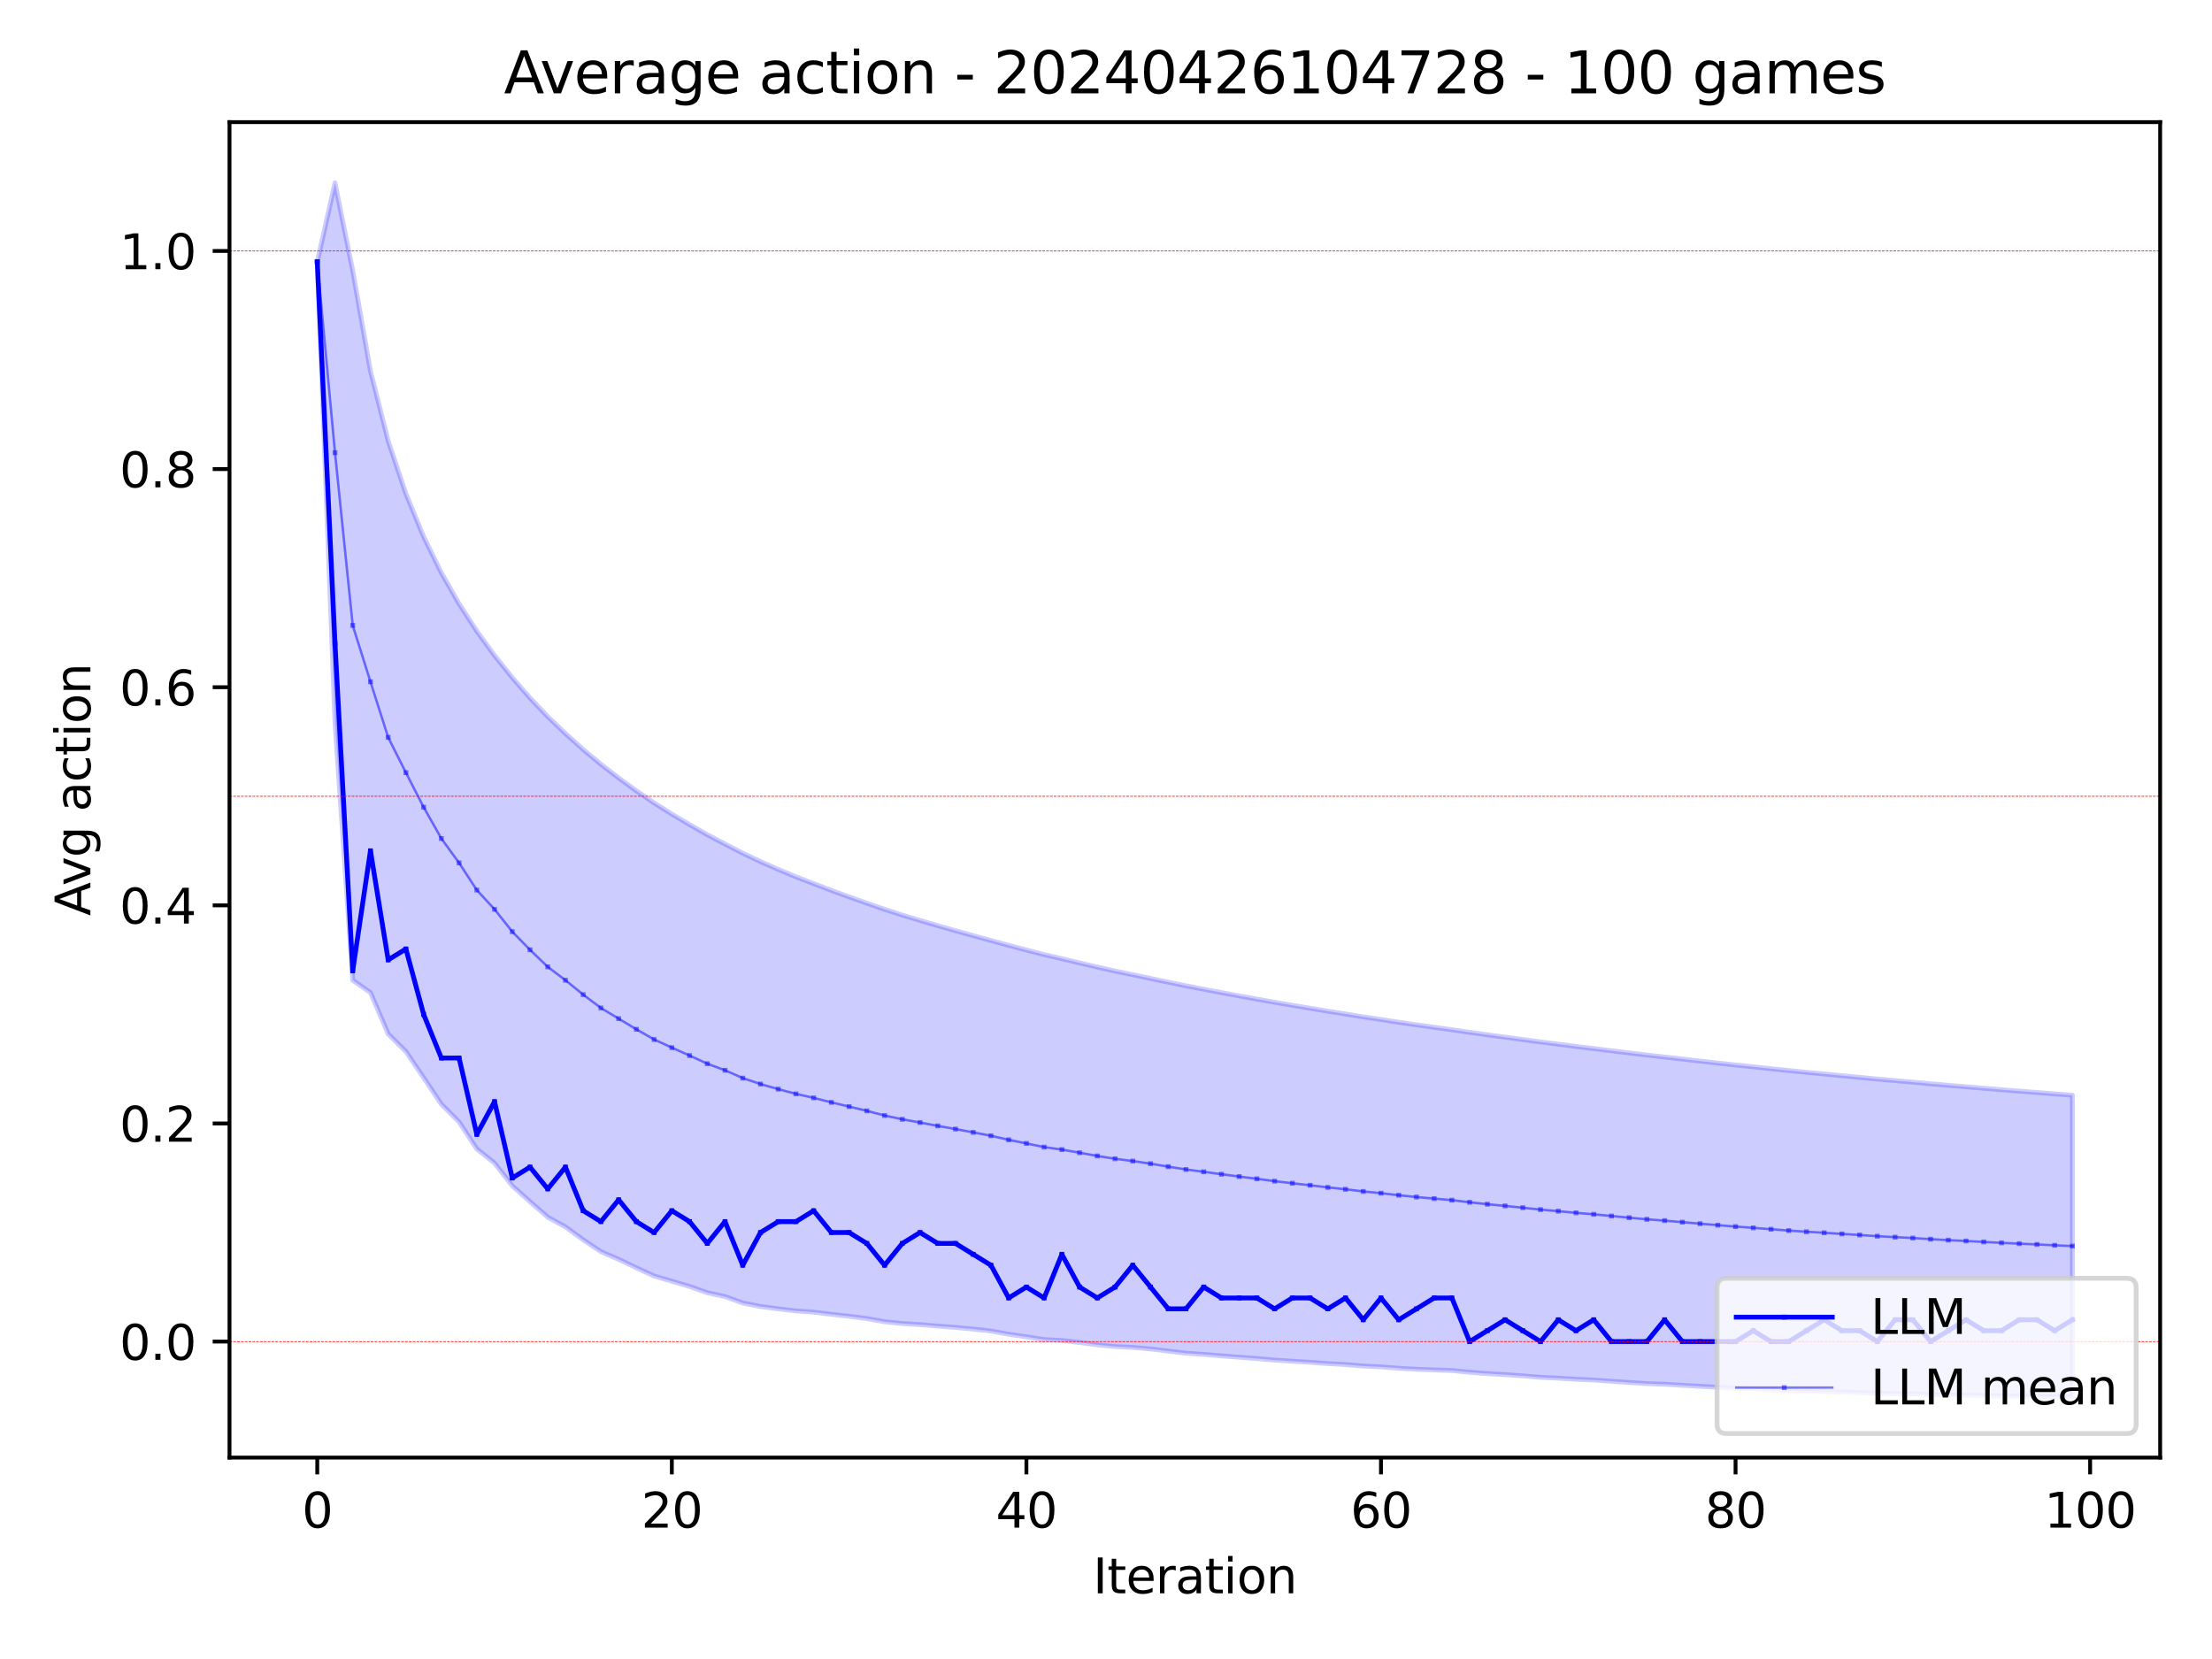 <?xml version="1.0" encoding="utf-8" standalone="no"?>
<!DOCTYPE svg PUBLIC "-//W3C//DTD SVG 1.1//EN"
  "http://www.w3.org/Graphics/SVG/1.1/DTD/svg11.dtd">
<svg xmlns:xlink="http://www.w3.org/1999/xlink" width="460.8pt" height="345.6pt" viewBox="0 0 460.8 345.6" xmlns="http://www.w3.org/2000/svg" version="1.1">
 <defs>
  <style type="text/css">*{stroke-linejoin: round; stroke-linecap: butt}</style>
 </defs>
 <g id="figure_1">
  <g id="patch_1">
   <path d="M 0 345.6 
L 460.8 345.6 
L 460.8 0 
L 0 0 
z
" style="fill: #ffffff"/>
  </g>
  <g id="axes_1">
   <g id="patch_2">
    <path d="M 47.81 303.64 
L 450 303.64 
L 450 25.44 
L 47.81 25.44 
z
" style="fill: #ffffff"/>
   </g>
   <g id="PolyCollection_1">
    <defs>
     <path id="ma102664240" d="M 66.091 -291.046 
L 66.091 -291.046 
L 69.785 -307.515 
L 73.478 -289.225 
L 77.171 -268.33 
L 80.864 -253.764 
L 84.557 -242.752 
L 88.251 -233.807 
L 91.944 -226.268 
L 95.637 -219.81 
L 99.33 -214.119 
L 103.023 -209.042 
L 106.717 -204.444 
L 110.41 -200.211 
L 114.103 -196.323 
L 117.796 -192.787 
L 121.489 -189.474 
L 125.183 -186.383 
L 128.876 -183.54 
L 132.569 -180.858 
L 136.262 -178.334 
L 139.955 -176.014 
L 143.649 -173.819 
L 147.342 -171.715 
L 151.035 -169.776 
L 154.728 -167.869 
L 158.421 -166.116 
L 162.115 -164.488 
L 165.808 -162.949 
L 169.501 -161.524 
L 173.194 -160.111 
L 176.888 -158.766 
L 180.581 -157.459 
L 184.274 -156.17 
L 187.967 -154.976 
L 191.66 -153.861 
L 195.354 -152.768 
L 199.047 -151.719 
L 202.74 -150.689 
L 206.433 -149.679 
L 210.126 -148.663 
L 213.82 -147.691 
L 217.513 -146.739 
L 221.206 -145.886 
L 224.899 -145.006 
L 228.592 -144.142 
L 232.286 -143.316 
L 235.979 -142.552 
L 239.672 -141.776 
L 243.365 -140.998 
L 247.058 -140.242 
L 250.752 -139.532 
L 254.445 -138.828 
L 258.138 -138.143 
L 261.831 -137.476 
L 265.524 -136.815 
L 269.218 -136.183 
L 272.911 -135.567 
L 276.604 -134.954 
L 280.297 -134.369 
L 283.99 -133.775 
L 287.684 -133.219 
L 291.377 -132.651 
L 295.07 -132.108 
L 298.763 -131.591 
L 302.456 -131.085 
L 306.15 -130.551 
L 309.843 -130.034 
L 313.536 -129.537 
L 317.229 -129.041 
L 320.922 -128.547 
L 324.616 -128.081 
L 328.309 -127.613 
L 332.002 -127.165 
L 335.695 -126.708 
L 339.389 -126.259 
L 343.082 -125.818 
L 346.775 -125.404 
L 350.468 -124.979 
L 354.161 -124.561 
L 357.855 -124.151 
L 361.548 -123.748 
L 365.241 -123.36 
L 368.934 -122.971 
L 372.627 -122.588 
L 376.321 -122.221 
L 380.014 -121.871 
L 383.707 -121.516 
L 387.4 -121.168 
L 391.093 -120.816 
L 394.787 -120.489 
L 398.48 -120.169 
L 402.173 -119.834 
L 405.866 -119.513 
L 409.559 -119.208 
L 413.253 -118.898 
L 416.946 -118.592 
L 420.639 -118.302 
L 424.332 -118.016 
L 428.025 -117.725 
L 431.719 -117.448 
L 431.719 -54.605 
L 431.719 -54.605 
L 428.025 -54.639 
L 424.332 -54.711 
L 420.639 -54.749 
L 416.946 -54.789 
L 413.253 -54.868 
L 409.559 -54.951 
L 405.866 -54.999 
L 402.173 -55.088 
L 398.48 -55.222 
L 394.787 -55.28 
L 391.093 -55.341 
L 387.4 -55.488 
L 383.707 -55.597 
L 380.014 -55.711 
L 376.321 -55.788 
L 372.627 -55.911 
L 368.934 -56.086 
L 365.241 -56.267 
L 361.548 -56.409 
L 357.855 -56.604 
L 354.161 -56.808 
L 350.468 -57.02 
L 346.775 -57.241 
L 343.082 -57.371 
L 339.389 -57.609 
L 335.695 -57.857 
L 332.002 -58.117 
L 328.309 -58.279 
L 324.616 -58.503 
L 320.922 -58.683 
L 317.229 -58.986 
L 313.536 -59.243 
L 309.843 -59.454 
L 306.15 -59.736 
L 302.456 -60.094 
L 298.763 -60.226 
L 295.07 -60.365 
L 291.377 -60.574 
L 287.684 -60.857 
L 283.99 -61.028 
L 280.297 -61.34 
L 276.604 -61.536 
L 272.911 -61.811 
L 269.218 -62.034 
L 265.524 -62.271 
L 261.831 -62.595 
L 258.138 -62.865 
L 254.445 -63.152 
L 250.752 -63.459 
L 247.058 -63.71 
L 243.365 -64.138 
L 239.672 -64.595 
L 235.979 -64.913 
L 232.286 -65.092 
L 228.592 -65.454 
L 224.899 -65.934 
L 221.206 -66.357 
L 217.513 -66.542 
L 213.82 -67.123 
L 210.126 -67.648 
L 206.433 -68.321 
L 202.74 -68.73 
L 199.047 -69.074 
L 195.354 -69.349 
L 191.66 -69.655 
L 187.967 -69.888 
L 184.274 -70.261 
L 180.581 -70.921 
L 176.888 -71.396 
L 173.194 -71.801 
L 169.501 -72.257 
L 165.808 -72.511 
L 162.115 -72.943 
L 158.421 -73.438 
L 154.728 -74.161 
L 151.035 -75.502 
L 147.342 -76.305 
L 143.649 -77.603 
L 139.955 -78.703 
L 136.262 -79.78 
L 132.569 -81.489 
L 128.876 -83.258 
L 125.183 -84.855 
L 121.489 -87.327 
L 117.796 -90.016 
L 114.103 -92.041 
L 110.41 -95.268 
L 106.717 -98.579 
L 103.023 -103.31 
L 99.33 -106.246 
L 95.637 -111.865 
L 91.944 -115.567 
L 88.251 -121.092 
L 84.557 -126.535 
L 80.864 -130.216 
L 77.171 -138.823 
L 73.478 -141.404 
L 69.785 -195.06 
L 66.091 -291.046 
z
" style="stroke: #0000ff; stroke-opacity: 0.2"/>
    </defs>
    <g clip-path="url(#pcf00a8c583)">
     <use xlink:href="#ma102664240" x="0" y="345.6" style="fill: #0000ff; fill-opacity: 0.2; stroke: #0000ff; stroke-opacity: 0.2"/>
    </g>
   </g>
   <g id="matplotlib.axis_1">
    <g id="xtick_1">
     <g id="line2d_1">
      <defs>
       <path id="mfedce31892" d="M 0 0 
L 0 3.5 
" style="stroke: #000000; stroke-width: 0.8"/>
      </defs>
      <g>
       <use xlink:href="#mfedce31892" x="66.091" y="303.64" style="stroke: #000000; stroke-width: 0.8"/>
      </g>
     </g>
     <g id="text_1">
      <!-- 0 -->
      <g transform="translate(62.91 318.238) scale(0.1 -0.1)">
       <defs>
        <path id="DejaVuSans-30" d="M 2034 4250 
Q 1547 4250 1301 3770 
Q 1056 3291 1056 2328 
Q 1056 1369 1301 889 
Q 1547 409 2034 409 
Q 2525 409 2770 889 
Q 3016 1369 3016 2328 
Q 3016 3291 2770 3770 
Q 2525 4250 2034 4250 
z
M 2034 4750 
Q 2819 4750 3233 4129 
Q 3647 3509 3647 2328 
Q 3647 1150 3233 529 
Q 2819 -91 2034 -91 
Q 1250 -91 836 529 
Q 422 1150 422 2328 
Q 422 3509 836 4129 
Q 1250 4750 2034 4750 
z
" transform="scale(0.016)"/>
       </defs>
       <use xlink:href="#DejaVuSans-30"/>
      </g>
     </g>
    </g>
    <g id="xtick_2">
     <g id="line2d_2">
      <g>
       <use xlink:href="#mfedce31892" x="139.955" y="303.64" style="stroke: #000000; stroke-width: 0.8"/>
      </g>
     </g>
     <g id="text_2">
      <!-- 20 -->
      <g transform="translate(133.593 318.238) scale(0.1 -0.1)">
       <defs>
        <path id="DejaVuSans-32" d="M 1228 531 
L 3431 531 
L 3431 0 
L 469 0 
L 469 531 
Q 828 903 1448 1529 
Q 2069 2156 2228 2338 
Q 2531 2678 2651 2914 
Q 2772 3150 2772 3378 
Q 2772 3750 2511 3984 
Q 2250 4219 1831 4219 
Q 1534 4219 1204 4116 
Q 875 4013 500 3803 
L 500 4441 
Q 881 4594 1212 4672 
Q 1544 4750 1819 4750 
Q 2544 4750 2975 4387 
Q 3406 4025 3406 3419 
Q 3406 3131 3298 2873 
Q 3191 2616 2906 2266 
Q 2828 2175 2409 1742 
Q 1991 1309 1228 531 
z
" transform="scale(0.016)"/>
       </defs>
       <use xlink:href="#DejaVuSans-32"/>
       <use xlink:href="#DejaVuSans-30" x="63.623"/>
      </g>
     </g>
    </g>
    <g id="xtick_3">
     <g id="line2d_3">
      <g>
       <use xlink:href="#mfedce31892" x="213.82" y="303.64" style="stroke: #000000; stroke-width: 0.8"/>
      </g>
     </g>
     <g id="text_3">
      <!-- 40 -->
      <g transform="translate(207.457 318.238) scale(0.1 -0.1)">
       <defs>
        <path id="DejaVuSans-34" d="M 2419 4116 
L 825 1625 
L 2419 1625 
L 2419 4116 
z
M 2253 4666 
L 3047 4666 
L 3047 1625 
L 3713 1625 
L 3713 1100 
L 3047 1100 
L 3047 0 
L 2419 0 
L 2419 1100 
L 313 1100 
L 313 1709 
L 2253 4666 
z
" transform="scale(0.016)"/>
       </defs>
       <use xlink:href="#DejaVuSans-34"/>
       <use xlink:href="#DejaVuSans-30" x="63.623"/>
      </g>
     </g>
    </g>
    <g id="xtick_4">
     <g id="line2d_4">
      <g>
       <use xlink:href="#mfedce31892" x="287.684" y="303.64" style="stroke: #000000; stroke-width: 0.8"/>
      </g>
     </g>
     <g id="text_4">
      <!-- 60 -->
      <g transform="translate(281.321 318.238) scale(0.1 -0.1)">
       <defs>
        <path id="DejaVuSans-36" d="M 2113 2584 
Q 1688 2584 1439 2293 
Q 1191 2003 1191 1497 
Q 1191 994 1439 701 
Q 1688 409 2113 409 
Q 2538 409 2786 701 
Q 3034 994 3034 1497 
Q 3034 2003 2786 2293 
Q 2538 2584 2113 2584 
z
M 3366 4563 
L 3366 3988 
Q 3128 4100 2886 4159 
Q 2644 4219 2406 4219 
Q 1781 4219 1451 3797 
Q 1122 3375 1075 2522 
Q 1259 2794 1537 2939 
Q 1816 3084 2150 3084 
Q 2853 3084 3261 2657 
Q 3669 2231 3669 1497 
Q 3669 778 3244 343 
Q 2819 -91 2113 -91 
Q 1303 -91 875 529 
Q 447 1150 447 2328 
Q 447 3434 972 4092 
Q 1497 4750 2381 4750 
Q 2619 4750 2861 4703 
Q 3103 4656 3366 4563 
z
" transform="scale(0.016)"/>
       </defs>
       <use xlink:href="#DejaVuSans-36"/>
       <use xlink:href="#DejaVuSans-30" x="63.623"/>
      </g>
     </g>
    </g>
    <g id="xtick_5">
     <g id="line2d_5">
      <g>
       <use xlink:href="#mfedce31892" x="361.548" y="303.64" style="stroke: #000000; stroke-width: 0.8"/>
      </g>
     </g>
     <g id="text_5">
      <!-- 80 -->
      <g transform="translate(355.185 318.238) scale(0.1 -0.1)">
       <defs>
        <path id="DejaVuSans-38" d="M 2034 2216 
Q 1584 2216 1326 1975 
Q 1069 1734 1069 1313 
Q 1069 891 1326 650 
Q 1584 409 2034 409 
Q 2484 409 2743 651 
Q 3003 894 3003 1313 
Q 3003 1734 2745 1975 
Q 2488 2216 2034 2216 
z
M 1403 2484 
Q 997 2584 770 2862 
Q 544 3141 544 3541 
Q 544 4100 942 4425 
Q 1341 4750 2034 4750 
Q 2731 4750 3128 4425 
Q 3525 4100 3525 3541 
Q 3525 3141 3298 2862 
Q 3072 2584 2669 2484 
Q 3125 2378 3379 2068 
Q 3634 1759 3634 1313 
Q 3634 634 3220 271 
Q 2806 -91 2034 -91 
Q 1263 -91 848 271 
Q 434 634 434 1313 
Q 434 1759 690 2068 
Q 947 2378 1403 2484 
z
M 1172 3481 
Q 1172 3119 1398 2916 
Q 1625 2713 2034 2713 
Q 2441 2713 2670 2916 
Q 2900 3119 2900 3481 
Q 2900 3844 2670 4047 
Q 2441 4250 2034 4250 
Q 1625 4250 1398 4047 
Q 1172 3844 1172 3481 
z
" transform="scale(0.016)"/>
       </defs>
       <use xlink:href="#DejaVuSans-38"/>
       <use xlink:href="#DejaVuSans-30" x="63.623"/>
      </g>
     </g>
    </g>
    <g id="xtick_6">
     <g id="line2d_6">
      <g>
       <use xlink:href="#mfedce31892" x="435.412" y="303.64" style="stroke: #000000; stroke-width: 0.8"/>
      </g>
     </g>
     <g id="text_6">
      <!-- 100 -->
      <g transform="translate(425.868 318.238) scale(0.1 -0.1)">
       <defs>
        <path id="DejaVuSans-31" d="M 794 531 
L 1825 531 
L 1825 4091 
L 703 3866 
L 703 4441 
L 1819 4666 
L 2450 4666 
L 2450 531 
L 3481 531 
L 3481 0 
L 794 0 
L 794 531 
z
" transform="scale(0.016)"/>
       </defs>
       <use xlink:href="#DejaVuSans-31"/>
       <use xlink:href="#DejaVuSans-30" x="63.623"/>
       <use xlink:href="#DejaVuSans-30" x="127.246"/>
      </g>
     </g>
    </g>
    <g id="text_7">
     <!-- Iteration -->
     <g transform="translate(227.696 331.917) scale(0.1 -0.1)">
      <defs>
       <path id="DejaVuSans-49" d="M 628 4666 
L 1259 4666 
L 1259 0 
L 628 0 
L 628 4666 
z
" transform="scale(0.016)"/>
       <path id="DejaVuSans-74" d="M 1172 4494 
L 1172 3500 
L 2356 3500 
L 2356 3053 
L 1172 3053 
L 1172 1153 
Q 1172 725 1289 603 
Q 1406 481 1766 481 
L 2356 481 
L 2356 0 
L 1766 0 
Q 1100 0 847 248 
Q 594 497 594 1153 
L 594 3053 
L 172 3053 
L 172 3500 
L 594 3500 
L 594 4494 
L 1172 4494 
z
" transform="scale(0.016)"/>
       <path id="DejaVuSans-65" d="M 3597 1894 
L 3597 1613 
L 953 1613 
Q 991 1019 1311 708 
Q 1631 397 2203 397 
Q 2534 397 2845 478 
Q 3156 559 3463 722 
L 3463 178 
Q 3153 47 2828 -22 
Q 2503 -91 2169 -91 
Q 1331 -91 842 396 
Q 353 884 353 1716 
Q 353 2575 817 3079 
Q 1281 3584 2069 3584 
Q 2775 3584 3186 3129 
Q 3597 2675 3597 1894 
z
M 3022 2063 
Q 3016 2534 2758 2815 
Q 2500 3097 2075 3097 
Q 1594 3097 1305 2825 
Q 1016 2553 972 2059 
L 3022 2063 
z
" transform="scale(0.016)"/>
       <path id="DejaVuSans-72" d="M 2631 2963 
Q 2534 3019 2420 3045 
Q 2306 3072 2169 3072 
Q 1681 3072 1420 2755 
Q 1159 2438 1159 1844 
L 1159 0 
L 581 0 
L 581 3500 
L 1159 3500 
L 1159 2956 
Q 1341 3275 1631 3429 
Q 1922 3584 2338 3584 
Q 2397 3584 2469 3576 
Q 2541 3569 2628 3553 
L 2631 2963 
z
" transform="scale(0.016)"/>
       <path id="DejaVuSans-61" d="M 2194 1759 
Q 1497 1759 1228 1600 
Q 959 1441 959 1056 
Q 959 750 1161 570 
Q 1363 391 1709 391 
Q 2188 391 2477 730 
Q 2766 1069 2766 1631 
L 2766 1759 
L 2194 1759 
z
M 3341 1997 
L 3341 0 
L 2766 0 
L 2766 531 
Q 2569 213 2275 61 
Q 1981 -91 1556 -91 
Q 1019 -91 701 211 
Q 384 513 384 1019 
Q 384 1609 779 1909 
Q 1175 2209 1959 2209 
L 2766 2209 
L 2766 2266 
Q 2766 2663 2505 2880 
Q 2244 3097 1772 3097 
Q 1472 3097 1187 3025 
Q 903 2953 641 2809 
L 641 3341 
Q 956 3463 1253 3523 
Q 1550 3584 1831 3584 
Q 2591 3584 2966 3190 
Q 3341 2797 3341 1997 
z
" transform="scale(0.016)"/>
       <path id="DejaVuSans-69" d="M 603 3500 
L 1178 3500 
L 1178 0 
L 603 0 
L 603 3500 
z
M 603 4863 
L 1178 4863 
L 1178 4134 
L 603 4134 
L 603 4863 
z
" transform="scale(0.016)"/>
       <path id="DejaVuSans-6f" d="M 1959 3097 
Q 1497 3097 1228 2736 
Q 959 2375 959 1747 
Q 959 1119 1226 758 
Q 1494 397 1959 397 
Q 2419 397 2687 759 
Q 2956 1122 2956 1747 
Q 2956 2369 2687 2733 
Q 2419 3097 1959 3097 
z
M 1959 3584 
Q 2709 3584 3137 3096 
Q 3566 2609 3566 1747 
Q 3566 888 3137 398 
Q 2709 -91 1959 -91 
Q 1206 -91 779 398 
Q 353 888 353 1747 
Q 353 2609 779 3096 
Q 1206 3584 1959 3584 
z
" transform="scale(0.016)"/>
       <path id="DejaVuSans-6e" d="M 3513 2113 
L 3513 0 
L 2938 0 
L 2938 2094 
Q 2938 2591 2744 2837 
Q 2550 3084 2163 3084 
Q 1697 3084 1428 2787 
Q 1159 2491 1159 1978 
L 1159 0 
L 581 0 
L 581 3500 
L 1159 3500 
L 1159 2956 
Q 1366 3272 1645 3428 
Q 1925 3584 2291 3584 
Q 2894 3584 3203 3211 
Q 3513 2838 3513 2113 
z
" transform="scale(0.016)"/>
      </defs>
      <use xlink:href="#DejaVuSans-49"/>
      <use xlink:href="#DejaVuSans-74" x="29.492"/>
      <use xlink:href="#DejaVuSans-65" x="68.701"/>
      <use xlink:href="#DejaVuSans-72" x="130.225"/>
      <use xlink:href="#DejaVuSans-61" x="171.338"/>
      <use xlink:href="#DejaVuSans-74" x="232.617"/>
      <use xlink:href="#DejaVuSans-69" x="271.826"/>
      <use xlink:href="#DejaVuSans-6f" x="299.609"/>
      <use xlink:href="#DejaVuSans-6e" x="360.791"/>
     </g>
    </g>
   </g>
   <g id="matplotlib.axis_2">
    <g id="ytick_1">
     <g id="line2d_7">
      <defs>
       <path id="m58f05ba65f" d="M 0 0 
L -3.5 0 
" style="stroke: #000000; stroke-width: 0.8"/>
      </defs>
      <g>
       <use xlink:href="#m58f05ba65f" x="47.81" y="279.475" style="stroke: #000000; stroke-width: 0.8"/>
      </g>
     </g>
     <g id="text_8">
      <!-- 0.0 -->
      <g transform="translate(24.907 283.275) scale(0.1 -0.1)">
       <defs>
        <path id="DejaVuSans-2e" d="M 684 794 
L 1344 794 
L 1344 0 
L 684 0 
L 684 794 
z
" transform="scale(0.016)"/>
       </defs>
       <use xlink:href="#DejaVuSans-30"/>
       <use xlink:href="#DejaVuSans-2e" x="63.623"/>
       <use xlink:href="#DejaVuSans-30" x="95.41"/>
      </g>
     </g>
    </g>
    <g id="ytick_2">
     <g id="line2d_8">
      <g>
       <use xlink:href="#m58f05ba65f" x="47.81" y="234.037" style="stroke: #000000; stroke-width: 0.8"/>
      </g>
     </g>
     <g id="text_9">
      <!-- 0.2 -->
      <g transform="translate(24.907 237.836) scale(0.1 -0.1)">
       <use xlink:href="#DejaVuSans-30"/>
       <use xlink:href="#DejaVuSans-2e" x="63.623"/>
       <use xlink:href="#DejaVuSans-32" x="95.41"/>
      </g>
     </g>
    </g>
    <g id="ytick_3">
     <g id="line2d_9">
      <g>
       <use xlink:href="#m58f05ba65f" x="47.81" y="188.598" style="stroke: #000000; stroke-width: 0.8"/>
      </g>
     </g>
     <g id="text_10">
      <!-- 0.4 -->
      <g transform="translate(24.907 192.397) scale(0.1 -0.1)">
       <use xlink:href="#DejaVuSans-30"/>
       <use xlink:href="#DejaVuSans-2e" x="63.623"/>
       <use xlink:href="#DejaVuSans-34" x="95.41"/>
      </g>
     </g>
    </g>
    <g id="ytick_4">
     <g id="line2d_10">
      <g>
       <use xlink:href="#m58f05ba65f" x="47.81" y="143.159" style="stroke: #000000; stroke-width: 0.8"/>
      </g>
     </g>
     <g id="text_11">
      <!-- 0.6 -->
      <g transform="translate(24.907 146.959) scale(0.1 -0.1)">
       <use xlink:href="#DejaVuSans-30"/>
       <use xlink:href="#DejaVuSans-2e" x="63.623"/>
       <use xlink:href="#DejaVuSans-36" x="95.41"/>
      </g>
     </g>
    </g>
    <g id="ytick_5">
     <g id="line2d_11">
      <g>
       <use xlink:href="#m58f05ba65f" x="47.81" y="97.721" style="stroke: #000000; stroke-width: 0.8"/>
      </g>
     </g>
     <g id="text_12">
      <!-- 0.8 -->
      <g transform="translate(24.907 101.52) scale(0.1 -0.1)">
       <use xlink:href="#DejaVuSans-30"/>
       <use xlink:href="#DejaVuSans-2e" x="63.623"/>
       <use xlink:href="#DejaVuSans-38" x="95.41"/>
      </g>
     </g>
    </g>
    <g id="ytick_6">
     <g id="line2d_12">
      <g>
       <use xlink:href="#m58f05ba65f" x="47.81" y="52.282" style="stroke: #000000; stroke-width: 0.8"/>
      </g>
     </g>
     <g id="text_13">
      <!-- 1.0 -->
      <g transform="translate(24.907 56.081) scale(0.1 -0.1)">
       <use xlink:href="#DejaVuSans-31"/>
       <use xlink:href="#DejaVuSans-2e" x="63.623"/>
       <use xlink:href="#DejaVuSans-30" x="95.41"/>
      </g>
     </g>
    </g>
    <g id="text_14">
     <!-- Avg action -->
     <g transform="translate(18.827 190.78) rotate(-90) scale(0.1 -0.1)">
      <defs>
       <path id="DejaVuSans-41" d="M 2188 4044 
L 1331 1722 
L 3047 1722 
L 2188 4044 
z
M 1831 4666 
L 2547 4666 
L 4325 0 
L 3669 0 
L 3244 1197 
L 1141 1197 
L 716 0 
L 50 0 
L 1831 4666 
z
" transform="scale(0.016)"/>
       <path id="DejaVuSans-76" d="M 191 3500 
L 800 3500 
L 1894 563 
L 2988 3500 
L 3597 3500 
L 2284 0 
L 1503 0 
L 191 3500 
z
" transform="scale(0.016)"/>
       <path id="DejaVuSans-67" d="M 2906 1791 
Q 2906 2416 2648 2759 
Q 2391 3103 1925 3103 
Q 1463 3103 1205 2759 
Q 947 2416 947 1791 
Q 947 1169 1205 825 
Q 1463 481 1925 481 
Q 2391 481 2648 825 
Q 2906 1169 2906 1791 
z
M 3481 434 
Q 3481 -459 3084 -895 
Q 2688 -1331 1869 -1331 
Q 1566 -1331 1297 -1286 
Q 1028 -1241 775 -1147 
L 775 -588 
Q 1028 -725 1275 -790 
Q 1522 -856 1778 -856 
Q 2344 -856 2625 -561 
Q 2906 -266 2906 331 
L 2906 616 
Q 2728 306 2450 153 
Q 2172 0 1784 0 
Q 1141 0 747 490 
Q 353 981 353 1791 
Q 353 2603 747 3093 
Q 1141 3584 1784 3584 
Q 2172 3584 2450 3431 
Q 2728 3278 2906 2969 
L 2906 3500 
L 3481 3500 
L 3481 434 
z
" transform="scale(0.016)"/>
       <path id="DejaVuSans-20" transform="scale(0.016)"/>
       <path id="DejaVuSans-63" d="M 3122 3366 
L 3122 2828 
Q 2878 2963 2633 3030 
Q 2388 3097 2138 3097 
Q 1578 3097 1268 2742 
Q 959 2388 959 1747 
Q 959 1106 1268 751 
Q 1578 397 2138 397 
Q 2388 397 2633 464 
Q 2878 531 3122 666 
L 3122 134 
Q 2881 22 2623 -34 
Q 2366 -91 2075 -91 
Q 1284 -91 818 406 
Q 353 903 353 1747 
Q 353 2603 823 3093 
Q 1294 3584 2113 3584 
Q 2378 3584 2631 3529 
Q 2884 3475 3122 3366 
z
" transform="scale(0.016)"/>
      </defs>
      <use xlink:href="#DejaVuSans-41"/>
      <use xlink:href="#DejaVuSans-76" x="62.533"/>
      <use xlink:href="#DejaVuSans-67" x="121.713"/>
      <use xlink:href="#DejaVuSans-20" x="185.189"/>
      <use xlink:href="#DejaVuSans-61" x="216.977"/>
      <use xlink:href="#DejaVuSans-63" x="278.256"/>
      <use xlink:href="#DejaVuSans-74" x="333.236"/>
      <use xlink:href="#DejaVuSans-69" x="372.445"/>
      <use xlink:href="#DejaVuSans-6f" x="400.229"/>
      <use xlink:href="#DejaVuSans-6e" x="461.41"/>
     </g>
    </g>
   </g>
   <g id="line2d_13">
    <path d="M 66.091 54.554 
L 69.785 134.072 
L 73.478 202.23 
L 77.171 177.238 
L 80.864 199.958 
L 84.557 197.686 
L 88.251 211.317 
L 91.944 220.405 
L 95.637 220.405 
L 99.33 236.309 
L 103.023 229.493 
L 106.717 245.396 
L 110.41 243.124 
L 114.103 247.668 
L 117.796 243.124 
L 121.489 252.212 
L 125.183 254.484 
L 128.876 249.94 
L 132.569 254.484 
L 136.262 256.756 
L 139.955 252.212 
L 143.649 254.484 
L 147.342 259.028 
L 151.035 254.484 
L 154.728 263.572 
L 158.421 256.756 
L 162.115 254.484 
L 165.808 254.484 
L 169.501 252.212 
L 173.194 256.756 
L 176.888 256.756 
L 180.581 259.028 
L 184.274 263.572 
L 187.967 259.028 
L 191.66 256.756 
L 195.354 259.028 
L 199.047 259.028 
L 202.74 261.3 
L 206.433 263.572 
L 210.126 270.388 
L 213.82 268.116 
L 217.513 270.388 
L 221.206 261.3 
L 224.899 268.116 
L 228.592 270.388 
L 232.286 268.116 
L 235.979 263.572 
L 239.672 268.116 
L 243.365 272.66 
L 247.058 272.66 
L 250.752 268.116 
L 254.445 270.388 
L 258.138 270.388 
L 261.831 270.388 
L 265.524 272.66 
L 269.218 270.388 
L 272.911 270.388 
L 276.604 272.66 
L 280.297 270.388 
L 283.99 274.931 
L 287.684 270.388 
L 291.377 274.931 
L 295.07 272.66 
L 298.763 270.388 
L 302.456 270.388 
L 306.15 279.475 
L 309.843 277.203 
L 313.536 274.931 
L 317.229 277.203 
L 320.922 279.475 
L 324.616 274.931 
L 328.309 277.203 
L 332.002 274.931 
L 335.695 279.475 
L 339.389 279.475 
L 343.082 279.475 
L 346.775 274.931 
L 350.468 279.475 
L 354.161 279.475 
L 357.855 279.475 
L 361.548 279.475 
L 365.241 277.203 
L 368.934 279.475 
L 372.627 279.475 
L 376.321 277.203 
L 380.014 274.931 
L 383.707 277.203 
L 387.4 277.203 
L 391.093 279.475 
L 394.787 274.931 
L 398.48 274.931 
L 402.173 279.475 
L 405.866 277.203 
L 409.559 274.931 
L 413.253 277.203 
L 416.946 277.203 
L 420.639 274.931 
L 424.332 274.931 
L 428.025 277.203 
L 431.719 274.931 
" clip-path="url(#pcf00a8c583)" style="fill: none; stroke: #0000ff; stroke-linecap: square"/>
    <defs>
     <path id="mdbb7cda52c" d="M -0.5 0.5 
L 0.5 0.5 
L 0.5 -0.5 
L -0.5 -0.5 
z
"/>
    </defs>
    <g clip-path="url(#pcf00a8c583)">
     <use xlink:href="#mdbb7cda52c" x="66.091" y="54.554" style="fill: #0000ff"/>
     <use xlink:href="#mdbb7cda52c" x="69.785" y="134.072" style="fill: #0000ff"/>
     <use xlink:href="#mdbb7cda52c" x="73.478" y="202.23" style="fill: #0000ff"/>
     <use xlink:href="#mdbb7cda52c" x="77.171" y="177.238" style="fill: #0000ff"/>
     <use xlink:href="#mdbb7cda52c" x="80.864" y="199.958" style="fill: #0000ff"/>
     <use xlink:href="#mdbb7cda52c" x="84.557" y="197.686" style="fill: #0000ff"/>
     <use xlink:href="#mdbb7cda52c" x="88.251" y="211.317" style="fill: #0000ff"/>
     <use xlink:href="#mdbb7cda52c" x="91.944" y="220.405" style="fill: #0000ff"/>
     <use xlink:href="#mdbb7cda52c" x="95.637" y="220.405" style="fill: #0000ff"/>
     <use xlink:href="#mdbb7cda52c" x="99.33" y="236.309" style="fill: #0000ff"/>
     <use xlink:href="#mdbb7cda52c" x="103.023" y="229.493" style="fill: #0000ff"/>
     <use xlink:href="#mdbb7cda52c" x="106.717" y="245.396" style="fill: #0000ff"/>
     <use xlink:href="#mdbb7cda52c" x="110.41" y="243.124" style="fill: #0000ff"/>
     <use xlink:href="#mdbb7cda52c" x="114.103" y="247.668" style="fill: #0000ff"/>
     <use xlink:href="#mdbb7cda52c" x="117.796" y="243.124" style="fill: #0000ff"/>
     <use xlink:href="#mdbb7cda52c" x="121.489" y="252.212" style="fill: #0000ff"/>
     <use xlink:href="#mdbb7cda52c" x="125.183" y="254.484" style="fill: #0000ff"/>
     <use xlink:href="#mdbb7cda52c" x="128.876" y="249.94" style="fill: #0000ff"/>
     <use xlink:href="#mdbb7cda52c" x="132.569" y="254.484" style="fill: #0000ff"/>
     <use xlink:href="#mdbb7cda52c" x="136.262" y="256.756" style="fill: #0000ff"/>
     <use xlink:href="#mdbb7cda52c" x="139.955" y="252.212" style="fill: #0000ff"/>
     <use xlink:href="#mdbb7cda52c" x="143.649" y="254.484" style="fill: #0000ff"/>
     <use xlink:href="#mdbb7cda52c" x="147.342" y="259.028" style="fill: #0000ff"/>
     <use xlink:href="#mdbb7cda52c" x="151.035" y="254.484" style="fill: #0000ff"/>
     <use xlink:href="#mdbb7cda52c" x="154.728" y="263.572" style="fill: #0000ff"/>
     <use xlink:href="#mdbb7cda52c" x="158.421" y="256.756" style="fill: #0000ff"/>
     <use xlink:href="#mdbb7cda52c" x="162.115" y="254.484" style="fill: #0000ff"/>
     <use xlink:href="#mdbb7cda52c" x="165.808" y="254.484" style="fill: #0000ff"/>
     <use xlink:href="#mdbb7cda52c" x="169.501" y="252.212" style="fill: #0000ff"/>
     <use xlink:href="#mdbb7cda52c" x="173.194" y="256.756" style="fill: #0000ff"/>
     <use xlink:href="#mdbb7cda52c" x="176.888" y="256.756" style="fill: #0000ff"/>
     <use xlink:href="#mdbb7cda52c" x="180.581" y="259.028" style="fill: #0000ff"/>
     <use xlink:href="#mdbb7cda52c" x="184.274" y="263.572" style="fill: #0000ff"/>
     <use xlink:href="#mdbb7cda52c" x="187.967" y="259.028" style="fill: #0000ff"/>
     <use xlink:href="#mdbb7cda52c" x="191.66" y="256.756" style="fill: #0000ff"/>
     <use xlink:href="#mdbb7cda52c" x="195.354" y="259.028" style="fill: #0000ff"/>
     <use xlink:href="#mdbb7cda52c" x="199.047" y="259.028" style="fill: #0000ff"/>
     <use xlink:href="#mdbb7cda52c" x="202.74" y="261.3" style="fill: #0000ff"/>
     <use xlink:href="#mdbb7cda52c" x="206.433" y="263.572" style="fill: #0000ff"/>
     <use xlink:href="#mdbb7cda52c" x="210.126" y="270.388" style="fill: #0000ff"/>
     <use xlink:href="#mdbb7cda52c" x="213.82" y="268.116" style="fill: #0000ff"/>
     <use xlink:href="#mdbb7cda52c" x="217.513" y="270.388" style="fill: #0000ff"/>
     <use xlink:href="#mdbb7cda52c" x="221.206" y="261.3" style="fill: #0000ff"/>
     <use xlink:href="#mdbb7cda52c" x="224.899" y="268.116" style="fill: #0000ff"/>
     <use xlink:href="#mdbb7cda52c" x="228.592" y="270.388" style="fill: #0000ff"/>
     <use xlink:href="#mdbb7cda52c" x="232.286" y="268.116" style="fill: #0000ff"/>
     <use xlink:href="#mdbb7cda52c" x="235.979" y="263.572" style="fill: #0000ff"/>
     <use xlink:href="#mdbb7cda52c" x="239.672" y="268.116" style="fill: #0000ff"/>
     <use xlink:href="#mdbb7cda52c" x="243.365" y="272.66" style="fill: #0000ff"/>
     <use xlink:href="#mdbb7cda52c" x="247.058" y="272.66" style="fill: #0000ff"/>
     <use xlink:href="#mdbb7cda52c" x="250.752" y="268.116" style="fill: #0000ff"/>
     <use xlink:href="#mdbb7cda52c" x="254.445" y="270.388" style="fill: #0000ff"/>
     <use xlink:href="#mdbb7cda52c" x="258.138" y="270.388" style="fill: #0000ff"/>
     <use xlink:href="#mdbb7cda52c" x="261.831" y="270.388" style="fill: #0000ff"/>
     <use xlink:href="#mdbb7cda52c" x="265.524" y="272.66" style="fill: #0000ff"/>
     <use xlink:href="#mdbb7cda52c" x="269.218" y="270.388" style="fill: #0000ff"/>
     <use xlink:href="#mdbb7cda52c" x="272.911" y="270.388" style="fill: #0000ff"/>
     <use xlink:href="#mdbb7cda52c" x="276.604" y="272.66" style="fill: #0000ff"/>
     <use xlink:href="#mdbb7cda52c" x="280.297" y="270.388" style="fill: #0000ff"/>
     <use xlink:href="#mdbb7cda52c" x="283.99" y="274.931" style="fill: #0000ff"/>
     <use xlink:href="#mdbb7cda52c" x="287.684" y="270.388" style="fill: #0000ff"/>
     <use xlink:href="#mdbb7cda52c" x="291.377" y="274.931" style="fill: #0000ff"/>
     <use xlink:href="#mdbb7cda52c" x="295.07" y="272.66" style="fill: #0000ff"/>
     <use xlink:href="#mdbb7cda52c" x="298.763" y="270.388" style="fill: #0000ff"/>
     <use xlink:href="#mdbb7cda52c" x="302.456" y="270.388" style="fill: #0000ff"/>
     <use xlink:href="#mdbb7cda52c" x="306.15" y="279.475" style="fill: #0000ff"/>
     <use xlink:href="#mdbb7cda52c" x="309.843" y="277.203" style="fill: #0000ff"/>
     <use xlink:href="#mdbb7cda52c" x="313.536" y="274.931" style="fill: #0000ff"/>
     <use xlink:href="#mdbb7cda52c" x="317.229" y="277.203" style="fill: #0000ff"/>
     <use xlink:href="#mdbb7cda52c" x="320.922" y="279.475" style="fill: #0000ff"/>
     <use xlink:href="#mdbb7cda52c" x="324.616" y="274.931" style="fill: #0000ff"/>
     <use xlink:href="#mdbb7cda52c" x="328.309" y="277.203" style="fill: #0000ff"/>
     <use xlink:href="#mdbb7cda52c" x="332.002" y="274.931" style="fill: #0000ff"/>
     <use xlink:href="#mdbb7cda52c" x="335.695" y="279.475" style="fill: #0000ff"/>
     <use xlink:href="#mdbb7cda52c" x="339.389" y="279.475" style="fill: #0000ff"/>
     <use xlink:href="#mdbb7cda52c" x="343.082" y="279.475" style="fill: #0000ff"/>
     <use xlink:href="#mdbb7cda52c" x="346.775" y="274.931" style="fill: #0000ff"/>
     <use xlink:href="#mdbb7cda52c" x="350.468" y="279.475" style="fill: #0000ff"/>
     <use xlink:href="#mdbb7cda52c" x="354.161" y="279.475" style="fill: #0000ff"/>
     <use xlink:href="#mdbb7cda52c" x="357.855" y="279.475" style="fill: #0000ff"/>
     <use xlink:href="#mdbb7cda52c" x="361.548" y="279.475" style="fill: #0000ff"/>
     <use xlink:href="#mdbb7cda52c" x="365.241" y="277.203" style="fill: #0000ff"/>
     <use xlink:href="#mdbb7cda52c" x="368.934" y="279.475" style="fill: #0000ff"/>
     <use xlink:href="#mdbb7cda52c" x="372.627" y="279.475" style="fill: #0000ff"/>
     <use xlink:href="#mdbb7cda52c" x="376.321" y="277.203" style="fill: #0000ff"/>
     <use xlink:href="#mdbb7cda52c" x="380.014" y="274.931" style="fill: #0000ff"/>
     <use xlink:href="#mdbb7cda52c" x="383.707" y="277.203" style="fill: #0000ff"/>
     <use xlink:href="#mdbb7cda52c" x="387.4" y="277.203" style="fill: #0000ff"/>
     <use xlink:href="#mdbb7cda52c" x="391.093" y="279.475" style="fill: #0000ff"/>
     <use xlink:href="#mdbb7cda52c" x="394.787" y="274.931" style="fill: #0000ff"/>
     <use xlink:href="#mdbb7cda52c" x="398.48" y="274.931" style="fill: #0000ff"/>
     <use xlink:href="#mdbb7cda52c" x="402.173" y="279.475" style="fill: #0000ff"/>
     <use xlink:href="#mdbb7cda52c" x="405.866" y="277.203" style="fill: #0000ff"/>
     <use xlink:href="#mdbb7cda52c" x="409.559" y="274.931" style="fill: #0000ff"/>
     <use xlink:href="#mdbb7cda52c" x="413.253" y="277.203" style="fill: #0000ff"/>
     <use xlink:href="#mdbb7cda52c" x="416.946" y="277.203" style="fill: #0000ff"/>
     <use xlink:href="#mdbb7cda52c" x="420.639" y="274.931" style="fill: #0000ff"/>
     <use xlink:href="#mdbb7cda52c" x="424.332" y="274.931" style="fill: #0000ff"/>
     <use xlink:href="#mdbb7cda52c" x="428.025" y="277.203" style="fill: #0000ff"/>
     <use xlink:href="#mdbb7cda52c" x="431.719" y="274.931" style="fill: #0000ff"/>
    </g>
   </g>
   <g id="line2d_14">
    <path d="M 66.091 54.554 
L 69.785 94.313 
L 73.478 130.285 
L 77.171 142.023 
L 80.864 153.61 
L 84.557 160.956 
L 88.251 168.151 
L 91.944 174.682 
L 95.637 179.763 
L 99.33 185.417 
L 103.023 189.424 
L 106.717 194.089 
L 110.41 197.861 
L 114.103 201.418 
L 117.796 204.199 
L 121.489 207.2 
L 125.183 209.981 
L 128.876 212.201 
L 132.569 214.426 
L 136.262 216.543 
L 139.955 218.241 
L 143.649 219.889 
L 147.342 221.59 
L 151.035 222.961 
L 154.728 224.585 
L 158.421 225.823 
L 162.115 226.884 
L 165.808 227.87 
L 169.501 228.709 
L 173.194 229.644 
L 176.888 230.519 
L 180.581 231.41 
L 184.274 232.384 
L 187.967 233.168 
L 191.66 233.842 
L 195.354 234.542 
L 199.047 235.203 
L 202.74 235.89 
L 206.433 236.6 
L 210.126 237.445 
L 213.82 238.193 
L 217.513 238.959 
L 221.206 239.479 
L 224.899 240.13 
L 228.592 240.802 
L 232.286 241.396 
L 235.979 241.868 
L 239.672 242.414 
L 243.365 243.032 
L 247.058 243.624 
L 250.752 244.104 
L 254.445 244.61 
L 258.138 245.096 
L 261.831 245.565 
L 265.524 246.057 
L 269.218 246.492 
L 272.911 246.911 
L 276.604 247.355 
L 280.297 247.745 
L 283.99 248.198 
L 287.684 248.562 
L 291.377 248.987 
L 295.07 249.363 
L 298.763 249.692 
L 302.456 250.01 
L 306.15 250.457 
L 309.843 250.856 
L 313.536 251.21 
L 317.229 251.587 
L 320.922 251.985 
L 324.616 252.308 
L 328.309 252.654 
L 332.002 252.959 
L 335.695 253.317 
L 339.389 253.666 
L 343.082 254.006 
L 346.775 254.278 
L 350.468 254.601 
L 354.161 254.915 
L 357.855 255.222 
L 361.548 255.522 
L 365.241 255.786 
L 368.934 256.072 
L 372.627 256.35 
L 376.321 256.596 
L 380.014 256.809 
L 383.707 257.043 
L 387.4 257.272 
L 391.093 257.522 
L 394.787 257.715 
L 398.48 257.904 
L 402.173 258.139 
L 405.866 258.344 
L 409.559 258.52 
L 413.253 258.717 
L 416.946 258.91 
L 420.639 259.075 
L 424.332 259.237 
L 428.025 259.418 
L 431.719 259.573 
" clip-path="url(#pcf00a8c583)" style="fill: none; stroke: #0000ff; stroke-opacity: 0.5; stroke-width: 0.5; stroke-linecap: square"/>
    <defs>
     <path id="mef1c6d19d1" d="M -0.5 0.5 
L 0.5 0.5 
L 0.5 -0.5 
L -0.5 -0.5 
z
"/>
    </defs>
    <g clip-path="url(#pcf00a8c583)">
     <use xlink:href="#mef1c6d19d1" x="66.091" y="54.554" style="fill: #0000ff; fill-opacity: 0.5"/>
     <use xlink:href="#mef1c6d19d1" x="69.785" y="94.313" style="fill: #0000ff; fill-opacity: 0.5"/>
     <use xlink:href="#mef1c6d19d1" x="73.478" y="130.285" style="fill: #0000ff; fill-opacity: 0.5"/>
     <use xlink:href="#mef1c6d19d1" x="77.171" y="142.023" style="fill: #0000ff; fill-opacity: 0.5"/>
     <use xlink:href="#mef1c6d19d1" x="80.864" y="153.61" style="fill: #0000ff; fill-opacity: 0.5"/>
     <use xlink:href="#mef1c6d19d1" x="84.557" y="160.956" style="fill: #0000ff; fill-opacity: 0.5"/>
     <use xlink:href="#mef1c6d19d1" x="88.251" y="168.151" style="fill: #0000ff; fill-opacity: 0.5"/>
     <use xlink:href="#mef1c6d19d1" x="91.944" y="174.682" style="fill: #0000ff; fill-opacity: 0.5"/>
     <use xlink:href="#mef1c6d19d1" x="95.637" y="179.763" style="fill: #0000ff; fill-opacity: 0.5"/>
     <use xlink:href="#mef1c6d19d1" x="99.33" y="185.417" style="fill: #0000ff; fill-opacity: 0.5"/>
     <use xlink:href="#mef1c6d19d1" x="103.023" y="189.424" style="fill: #0000ff; fill-opacity: 0.5"/>
     <use xlink:href="#mef1c6d19d1" x="106.717" y="194.089" style="fill: #0000ff; fill-opacity: 0.5"/>
     <use xlink:href="#mef1c6d19d1" x="110.41" y="197.861" style="fill: #0000ff; fill-opacity: 0.5"/>
     <use xlink:href="#mef1c6d19d1" x="114.103" y="201.418" style="fill: #0000ff; fill-opacity: 0.5"/>
     <use xlink:href="#mef1c6d19d1" x="117.796" y="204.199" style="fill: #0000ff; fill-opacity: 0.5"/>
     <use xlink:href="#mef1c6d19d1" x="121.489" y="207.2" style="fill: #0000ff; fill-opacity: 0.5"/>
     <use xlink:href="#mef1c6d19d1" x="125.183" y="209.981" style="fill: #0000ff; fill-opacity: 0.5"/>
     <use xlink:href="#mef1c6d19d1" x="128.876" y="212.201" style="fill: #0000ff; fill-opacity: 0.5"/>
     <use xlink:href="#mef1c6d19d1" x="132.569" y="214.426" style="fill: #0000ff; fill-opacity: 0.5"/>
     <use xlink:href="#mef1c6d19d1" x="136.262" y="216.543" style="fill: #0000ff; fill-opacity: 0.5"/>
     <use xlink:href="#mef1c6d19d1" x="139.955" y="218.241" style="fill: #0000ff; fill-opacity: 0.5"/>
     <use xlink:href="#mef1c6d19d1" x="143.649" y="219.889" style="fill: #0000ff; fill-opacity: 0.5"/>
     <use xlink:href="#mef1c6d19d1" x="147.342" y="221.59" style="fill: #0000ff; fill-opacity: 0.5"/>
     <use xlink:href="#mef1c6d19d1" x="151.035" y="222.961" style="fill: #0000ff; fill-opacity: 0.5"/>
     <use xlink:href="#mef1c6d19d1" x="154.728" y="224.585" style="fill: #0000ff; fill-opacity: 0.5"/>
     <use xlink:href="#mef1c6d19d1" x="158.421" y="225.823" style="fill: #0000ff; fill-opacity: 0.5"/>
     <use xlink:href="#mef1c6d19d1" x="162.115" y="226.884" style="fill: #0000ff; fill-opacity: 0.5"/>
     <use xlink:href="#mef1c6d19d1" x="165.808" y="227.87" style="fill: #0000ff; fill-opacity: 0.5"/>
     <use xlink:href="#mef1c6d19d1" x="169.501" y="228.709" style="fill: #0000ff; fill-opacity: 0.5"/>
     <use xlink:href="#mef1c6d19d1" x="173.194" y="229.644" style="fill: #0000ff; fill-opacity: 0.5"/>
     <use xlink:href="#mef1c6d19d1" x="176.888" y="230.519" style="fill: #0000ff; fill-opacity: 0.5"/>
     <use xlink:href="#mef1c6d19d1" x="180.581" y="231.41" style="fill: #0000ff; fill-opacity: 0.5"/>
     <use xlink:href="#mef1c6d19d1" x="184.274" y="232.384" style="fill: #0000ff; fill-opacity: 0.5"/>
     <use xlink:href="#mef1c6d19d1" x="187.967" y="233.168" style="fill: #0000ff; fill-opacity: 0.5"/>
     <use xlink:href="#mef1c6d19d1" x="191.66" y="233.842" style="fill: #0000ff; fill-opacity: 0.5"/>
     <use xlink:href="#mef1c6d19d1" x="195.354" y="234.542" style="fill: #0000ff; fill-opacity: 0.5"/>
     <use xlink:href="#mef1c6d19d1" x="199.047" y="235.203" style="fill: #0000ff; fill-opacity: 0.5"/>
     <use xlink:href="#mef1c6d19d1" x="202.74" y="235.89" style="fill: #0000ff; fill-opacity: 0.5"/>
     <use xlink:href="#mef1c6d19d1" x="206.433" y="236.6" style="fill: #0000ff; fill-opacity: 0.5"/>
     <use xlink:href="#mef1c6d19d1" x="210.126" y="237.445" style="fill: #0000ff; fill-opacity: 0.5"/>
     <use xlink:href="#mef1c6d19d1" x="213.82" y="238.193" style="fill: #0000ff; fill-opacity: 0.5"/>
     <use xlink:href="#mef1c6d19d1" x="217.513" y="238.959" style="fill: #0000ff; fill-opacity: 0.5"/>
     <use xlink:href="#mef1c6d19d1" x="221.206" y="239.479" style="fill: #0000ff; fill-opacity: 0.5"/>
     <use xlink:href="#mef1c6d19d1" x="224.899" y="240.13" style="fill: #0000ff; fill-opacity: 0.5"/>
     <use xlink:href="#mef1c6d19d1" x="228.592" y="240.802" style="fill: #0000ff; fill-opacity: 0.5"/>
     <use xlink:href="#mef1c6d19d1" x="232.286" y="241.396" style="fill: #0000ff; fill-opacity: 0.5"/>
     <use xlink:href="#mef1c6d19d1" x="235.979" y="241.868" style="fill: #0000ff; fill-opacity: 0.5"/>
     <use xlink:href="#mef1c6d19d1" x="239.672" y="242.414" style="fill: #0000ff; fill-opacity: 0.5"/>
     <use xlink:href="#mef1c6d19d1" x="243.365" y="243.032" style="fill: #0000ff; fill-opacity: 0.5"/>
     <use xlink:href="#mef1c6d19d1" x="247.058" y="243.624" style="fill: #0000ff; fill-opacity: 0.5"/>
     <use xlink:href="#mef1c6d19d1" x="250.752" y="244.104" style="fill: #0000ff; fill-opacity: 0.5"/>
     <use xlink:href="#mef1c6d19d1" x="254.445" y="244.61" style="fill: #0000ff; fill-opacity: 0.5"/>
     <use xlink:href="#mef1c6d19d1" x="258.138" y="245.096" style="fill: #0000ff; fill-opacity: 0.5"/>
     <use xlink:href="#mef1c6d19d1" x="261.831" y="245.565" style="fill: #0000ff; fill-opacity: 0.5"/>
     <use xlink:href="#mef1c6d19d1" x="265.524" y="246.057" style="fill: #0000ff; fill-opacity: 0.5"/>
     <use xlink:href="#mef1c6d19d1" x="269.218" y="246.492" style="fill: #0000ff; fill-opacity: 0.5"/>
     <use xlink:href="#mef1c6d19d1" x="272.911" y="246.911" style="fill: #0000ff; fill-opacity: 0.5"/>
     <use xlink:href="#mef1c6d19d1" x="276.604" y="247.355" style="fill: #0000ff; fill-opacity: 0.5"/>
     <use xlink:href="#mef1c6d19d1" x="280.297" y="247.745" style="fill: #0000ff; fill-opacity: 0.5"/>
     <use xlink:href="#mef1c6d19d1" x="283.99" y="248.198" style="fill: #0000ff; fill-opacity: 0.5"/>
     <use xlink:href="#mef1c6d19d1" x="287.684" y="248.562" style="fill: #0000ff; fill-opacity: 0.5"/>
     <use xlink:href="#mef1c6d19d1" x="291.377" y="248.987" style="fill: #0000ff; fill-opacity: 0.5"/>
     <use xlink:href="#mef1c6d19d1" x="295.07" y="249.363" style="fill: #0000ff; fill-opacity: 0.5"/>
     <use xlink:href="#mef1c6d19d1" x="298.763" y="249.692" style="fill: #0000ff; fill-opacity: 0.5"/>
     <use xlink:href="#mef1c6d19d1" x="302.456" y="250.01" style="fill: #0000ff; fill-opacity: 0.5"/>
     <use xlink:href="#mef1c6d19d1" x="306.15" y="250.457" style="fill: #0000ff; fill-opacity: 0.5"/>
     <use xlink:href="#mef1c6d19d1" x="309.843" y="250.856" style="fill: #0000ff; fill-opacity: 0.5"/>
     <use xlink:href="#mef1c6d19d1" x="313.536" y="251.21" style="fill: #0000ff; fill-opacity: 0.5"/>
     <use xlink:href="#mef1c6d19d1" x="317.229" y="251.587" style="fill: #0000ff; fill-opacity: 0.5"/>
     <use xlink:href="#mef1c6d19d1" x="320.922" y="251.985" style="fill: #0000ff; fill-opacity: 0.5"/>
     <use xlink:href="#mef1c6d19d1" x="324.616" y="252.308" style="fill: #0000ff; fill-opacity: 0.5"/>
     <use xlink:href="#mef1c6d19d1" x="328.309" y="252.654" style="fill: #0000ff; fill-opacity: 0.5"/>
     <use xlink:href="#mef1c6d19d1" x="332.002" y="252.959" style="fill: #0000ff; fill-opacity: 0.5"/>
     <use xlink:href="#mef1c6d19d1" x="335.695" y="253.317" style="fill: #0000ff; fill-opacity: 0.5"/>
     <use xlink:href="#mef1c6d19d1" x="339.389" y="253.666" style="fill: #0000ff; fill-opacity: 0.5"/>
     <use xlink:href="#mef1c6d19d1" x="343.082" y="254.006" style="fill: #0000ff; fill-opacity: 0.5"/>
     <use xlink:href="#mef1c6d19d1" x="346.775" y="254.278" style="fill: #0000ff; fill-opacity: 0.5"/>
     <use xlink:href="#mef1c6d19d1" x="350.468" y="254.601" style="fill: #0000ff; fill-opacity: 0.5"/>
     <use xlink:href="#mef1c6d19d1" x="354.161" y="254.915" style="fill: #0000ff; fill-opacity: 0.5"/>
     <use xlink:href="#mef1c6d19d1" x="357.855" y="255.222" style="fill: #0000ff; fill-opacity: 0.5"/>
     <use xlink:href="#mef1c6d19d1" x="361.548" y="255.522" style="fill: #0000ff; fill-opacity: 0.5"/>
     <use xlink:href="#mef1c6d19d1" x="365.241" y="255.786" style="fill: #0000ff; fill-opacity: 0.5"/>
     <use xlink:href="#mef1c6d19d1" x="368.934" y="256.072" style="fill: #0000ff; fill-opacity: 0.5"/>
     <use xlink:href="#mef1c6d19d1" x="372.627" y="256.35" style="fill: #0000ff; fill-opacity: 0.5"/>
     <use xlink:href="#mef1c6d19d1" x="376.321" y="256.596" style="fill: #0000ff; fill-opacity: 0.5"/>
     <use xlink:href="#mef1c6d19d1" x="380.014" y="256.809" style="fill: #0000ff; fill-opacity: 0.5"/>
     <use xlink:href="#mef1c6d19d1" x="383.707" y="257.043" style="fill: #0000ff; fill-opacity: 0.5"/>
     <use xlink:href="#mef1c6d19d1" x="387.4" y="257.272" style="fill: #0000ff; fill-opacity: 0.5"/>
     <use xlink:href="#mef1c6d19d1" x="391.093" y="257.522" style="fill: #0000ff; fill-opacity: 0.5"/>
     <use xlink:href="#mef1c6d19d1" x="394.787" y="257.715" style="fill: #0000ff; fill-opacity: 0.5"/>
     <use xlink:href="#mef1c6d19d1" x="398.48" y="257.904" style="fill: #0000ff; fill-opacity: 0.5"/>
     <use xlink:href="#mef1c6d19d1" x="402.173" y="258.139" style="fill: #0000ff; fill-opacity: 0.5"/>
     <use xlink:href="#mef1c6d19d1" x="405.866" y="258.344" style="fill: #0000ff; fill-opacity: 0.5"/>
     <use xlink:href="#mef1c6d19d1" x="409.559" y="258.52" style="fill: #0000ff; fill-opacity: 0.5"/>
     <use xlink:href="#mef1c6d19d1" x="413.253" y="258.717" style="fill: #0000ff; fill-opacity: 0.5"/>
     <use xlink:href="#mef1c6d19d1" x="416.946" y="258.91" style="fill: #0000ff; fill-opacity: 0.5"/>
     <use xlink:href="#mef1c6d19d1" x="420.639" y="259.075" style="fill: #0000ff; fill-opacity: 0.5"/>
     <use xlink:href="#mef1c6d19d1" x="424.332" y="259.237" style="fill: #0000ff; fill-opacity: 0.5"/>
     <use xlink:href="#mef1c6d19d1" x="428.025" y="259.418" style="fill: #0000ff; fill-opacity: 0.5"/>
     <use xlink:href="#mef1c6d19d1" x="431.719" y="259.573" style="fill: #0000ff; fill-opacity: 0.5"/>
    </g>
   </g>
   <g id="line2d_15">
    <path d="M 47.81 279.475 
L 450 279.475 
" clip-path="url(#pcf00a8c583)" style="fill: none; stroke-dasharray: 0.555,0.24; stroke-dashoffset: 0; stroke: #ff0000; stroke-width: 0.15"/>
   </g>
   <g id="line2d_16">
    <path d="M 47.81 165.879 
L 450 165.879 
" clip-path="url(#pcf00a8c583)" style="fill: none; stroke-dasharray: 0.555,0.24; stroke-dashoffset: 0; stroke: #ff0000; stroke-width: 0.15"/>
   </g>
   <g id="line2d_17">
    <path d="M 47.81 52.282 
L 450 52.282 
" clip-path="url(#pcf00a8c583)" style="fill: none; stroke-dasharray: 0.555,0.24; stroke-dashoffset: 0; stroke: #ff0000; stroke-width: 0.15"/>
   </g>
   <g id="patch_3">
    <path d="M 47.81 303.64 
L 47.81 25.44 
" style="fill: none; stroke: #000000; stroke-width: 0.8; stroke-linejoin: miter; stroke-linecap: square"/>
   </g>
   <g id="patch_4">
    <path d="M 450 303.64 
L 450 25.44 
" style="fill: none; stroke: #000000; stroke-width: 0.8; stroke-linejoin: miter; stroke-linecap: square"/>
   </g>
   <g id="patch_5">
    <path d="M 47.81 303.64 
L 450 303.64 
" style="fill: none; stroke: #000000; stroke-width: 0.8; stroke-linejoin: miter; stroke-linecap: square"/>
   </g>
   <g id="patch_6">
    <path d="M 47.81 25.44 
L 450 25.44 
" style="fill: none; stroke: #000000; stroke-width: 0.8; stroke-linejoin: miter; stroke-linecap: square"/>
   </g>
   <g id="text_15">
    <!-- Average action - 20240426104728 - 100 games -->
    <g transform="translate(104.981 19.44) scale(0.12 -0.12)">
     <defs>
      <path id="DejaVuSans-2d" d="M 313 2009 
L 1997 2009 
L 1997 1497 
L 313 1497 
L 313 2009 
z
" transform="scale(0.016)"/>
      <path id="DejaVuSans-37" d="M 525 4666 
L 3525 4666 
L 3525 4397 
L 1831 0 
L 1172 0 
L 2766 4134 
L 525 4134 
L 525 4666 
z
" transform="scale(0.016)"/>
      <path id="DejaVuSans-6d" d="M 3328 2828 
Q 3544 3216 3844 3400 
Q 4144 3584 4550 3584 
Q 5097 3584 5394 3201 
Q 5691 2819 5691 2113 
L 5691 0 
L 5113 0 
L 5113 2094 
Q 5113 2597 4934 2840 
Q 4756 3084 4391 3084 
Q 3944 3084 3684 2787 
Q 3425 2491 3425 1978 
L 3425 0 
L 2847 0 
L 2847 2094 
Q 2847 2600 2669 2842 
Q 2491 3084 2119 3084 
Q 1678 3084 1418 2786 
Q 1159 2488 1159 1978 
L 1159 0 
L 581 0 
L 581 3500 
L 1159 3500 
L 1159 2956 
Q 1356 3278 1631 3431 
Q 1906 3584 2284 3584 
Q 2666 3584 2933 3390 
Q 3200 3197 3328 2828 
z
" transform="scale(0.016)"/>
      <path id="DejaVuSans-73" d="M 2834 3397 
L 2834 2853 
Q 2591 2978 2328 3040 
Q 2066 3103 1784 3103 
Q 1356 3103 1142 2972 
Q 928 2841 928 2578 
Q 928 2378 1081 2264 
Q 1234 2150 1697 2047 
L 1894 2003 
Q 2506 1872 2764 1633 
Q 3022 1394 3022 966 
Q 3022 478 2636 193 
Q 2250 -91 1575 -91 
Q 1294 -91 989 -36 
Q 684 19 347 128 
L 347 722 
Q 666 556 975 473 
Q 1284 391 1588 391 
Q 1994 391 2212 530 
Q 2431 669 2431 922 
Q 2431 1156 2273 1281 
Q 2116 1406 1581 1522 
L 1381 1569 
Q 847 1681 609 1914 
Q 372 2147 372 2553 
Q 372 3047 722 3315 
Q 1072 3584 1716 3584 
Q 2034 3584 2315 3537 
Q 2597 3491 2834 3397 
z
" transform="scale(0.016)"/>
     </defs>
     <use xlink:href="#DejaVuSans-41"/>
     <use xlink:href="#DejaVuSans-76" x="62.533"/>
     <use xlink:href="#DejaVuSans-65" x="121.713"/>
     <use xlink:href="#DejaVuSans-72" x="183.236"/>
     <use xlink:href="#DejaVuSans-61" x="224.35"/>
     <use xlink:href="#DejaVuSans-67" x="285.629"/>
     <use xlink:href="#DejaVuSans-65" x="349.105"/>
     <use xlink:href="#DejaVuSans-20" x="410.629"/>
     <use xlink:href="#DejaVuSans-61" x="442.416"/>
     <use xlink:href="#DejaVuSans-63" x="503.695"/>
     <use xlink:href="#DejaVuSans-74" x="558.676"/>
     <use xlink:href="#DejaVuSans-69" x="597.885"/>
     <use xlink:href="#DejaVuSans-6f" x="625.668"/>
     <use xlink:href="#DejaVuSans-6e" x="686.85"/>
     <use xlink:href="#DejaVuSans-20" x="750.229"/>
     <use xlink:href="#DejaVuSans-2d" x="782.016"/>
     <use xlink:href="#DejaVuSans-20" x="818.1"/>
     <use xlink:href="#DejaVuSans-32" x="849.887"/>
     <use xlink:href="#DejaVuSans-30" x="913.51"/>
     <use xlink:href="#DejaVuSans-32" x="977.133"/>
     <use xlink:href="#DejaVuSans-34" x="1040.756"/>
     <use xlink:href="#DejaVuSans-30" x="1104.379"/>
     <use xlink:href="#DejaVuSans-34" x="1168.002"/>
     <use xlink:href="#DejaVuSans-32" x="1231.625"/>
     <use xlink:href="#DejaVuSans-36" x="1295.248"/>
     <use xlink:href="#DejaVuSans-31" x="1358.871"/>
     <use xlink:href="#DejaVuSans-30" x="1422.494"/>
     <use xlink:href="#DejaVuSans-34" x="1486.117"/>
     <use xlink:href="#DejaVuSans-37" x="1549.74"/>
     <use xlink:href="#DejaVuSans-32" x="1613.363"/>
     <use xlink:href="#DejaVuSans-38" x="1676.986"/>
     <use xlink:href="#DejaVuSans-20" x="1740.609"/>
     <use xlink:href="#DejaVuSans-2d" x="1772.396"/>
     <use xlink:href="#DejaVuSans-20" x="1808.48"/>
     <use xlink:href="#DejaVuSans-31" x="1840.268"/>
     <use xlink:href="#DejaVuSans-30" x="1903.891"/>
     <use xlink:href="#DejaVuSans-30" x="1967.514"/>
     <use xlink:href="#DejaVuSans-20" x="2031.137"/>
     <use xlink:href="#DejaVuSans-67" x="2062.924"/>
     <use xlink:href="#DejaVuSans-61" x="2126.4"/>
     <use xlink:href="#DejaVuSans-6d" x="2187.68"/>
     <use xlink:href="#DejaVuSans-65" x="2285.092"/>
     <use xlink:href="#DejaVuSans-73" x="2346.615"/>
    </g>
   </g>
   <g id="legend_1">
    <g id="patch_7">
     <path d="M 359.691 298.64 
L 443 298.64 
Q 445 298.64 445 296.64 
L 445 268.284 
Q 445 266.284 443 266.284 
L 359.691 266.284 
Q 357.691 266.284 357.691 268.284 
L 357.691 296.64 
Q 357.691 298.64 359.691 298.64 
z
" style="fill: #ffffff; opacity: 0.8; stroke: #cccccc; stroke-linejoin: miter"/>
    </g>
    <g id="line2d_18">
     <path d="M 361.691 274.382 
L 371.691 274.382 
L 381.691 274.382 
" style="fill: none; stroke: #0000ff; stroke-linecap: square"/>
     <g>
      <use xlink:href="#mdbb7cda52c" x="371.691" y="274.382" style="fill: #0000ff"/>
     </g>
    </g>
    <g id="text_16">
     <!-- LLM -->
     <g transform="translate(389.691 277.882) scale(0.1 -0.1)">
      <defs>
       <path id="DejaVuSans-4c" d="M 628 4666 
L 1259 4666 
L 1259 531 
L 3531 531 
L 3531 0 
L 628 0 
L 628 4666 
z
" transform="scale(0.016)"/>
       <path id="DejaVuSans-4d" d="M 628 4666 
L 1569 4666 
L 2759 1491 
L 3956 4666 
L 4897 4666 
L 4897 0 
L 4281 0 
L 4281 4097 
L 3078 897 
L 2444 897 
L 1241 4097 
L 1241 0 
L 628 0 
L 628 4666 
z
" transform="scale(0.016)"/>
      </defs>
      <use xlink:href="#DejaVuSans-4c"/>
      <use xlink:href="#DejaVuSans-4c" x="55.713"/>
      <use xlink:href="#DejaVuSans-4d" x="111.426"/>
     </g>
    </g>
    <g id="line2d_19">
     <path d="M 361.691 289.06 
L 371.691 289.06 
L 381.691 289.06 
" style="fill: none; stroke: #0000ff; stroke-opacity: 0.5; stroke-width: 0.5; stroke-linecap: square"/>
     <g>
      <use xlink:href="#mef1c6d19d1" x="371.691" y="289.06" style="fill: #0000ff; fill-opacity: 0.5"/>
     </g>
    </g>
    <g id="text_17">
     <!-- LLM mean -->
     <g transform="translate(389.691 292.56) scale(0.1 -0.1)">
      <use xlink:href="#DejaVuSans-4c"/>
      <use xlink:href="#DejaVuSans-4c" x="55.713"/>
      <use xlink:href="#DejaVuSans-4d" x="111.426"/>
      <use xlink:href="#DejaVuSans-20" x="197.705"/>
      <use xlink:href="#DejaVuSans-6d" x="229.492"/>
      <use xlink:href="#DejaVuSans-65" x="326.904"/>
      <use xlink:href="#DejaVuSans-61" x="388.428"/>
      <use xlink:href="#DejaVuSans-6e" x="449.707"/>
     </g>
    </g>
   </g>
  </g>
 </g>
 <defs>
  <clipPath id="pcf00a8c583">
   <rect x="47.81" y="25.44" width="402.19" height="278.2"/>
  </clipPath>
 </defs>
</svg>
